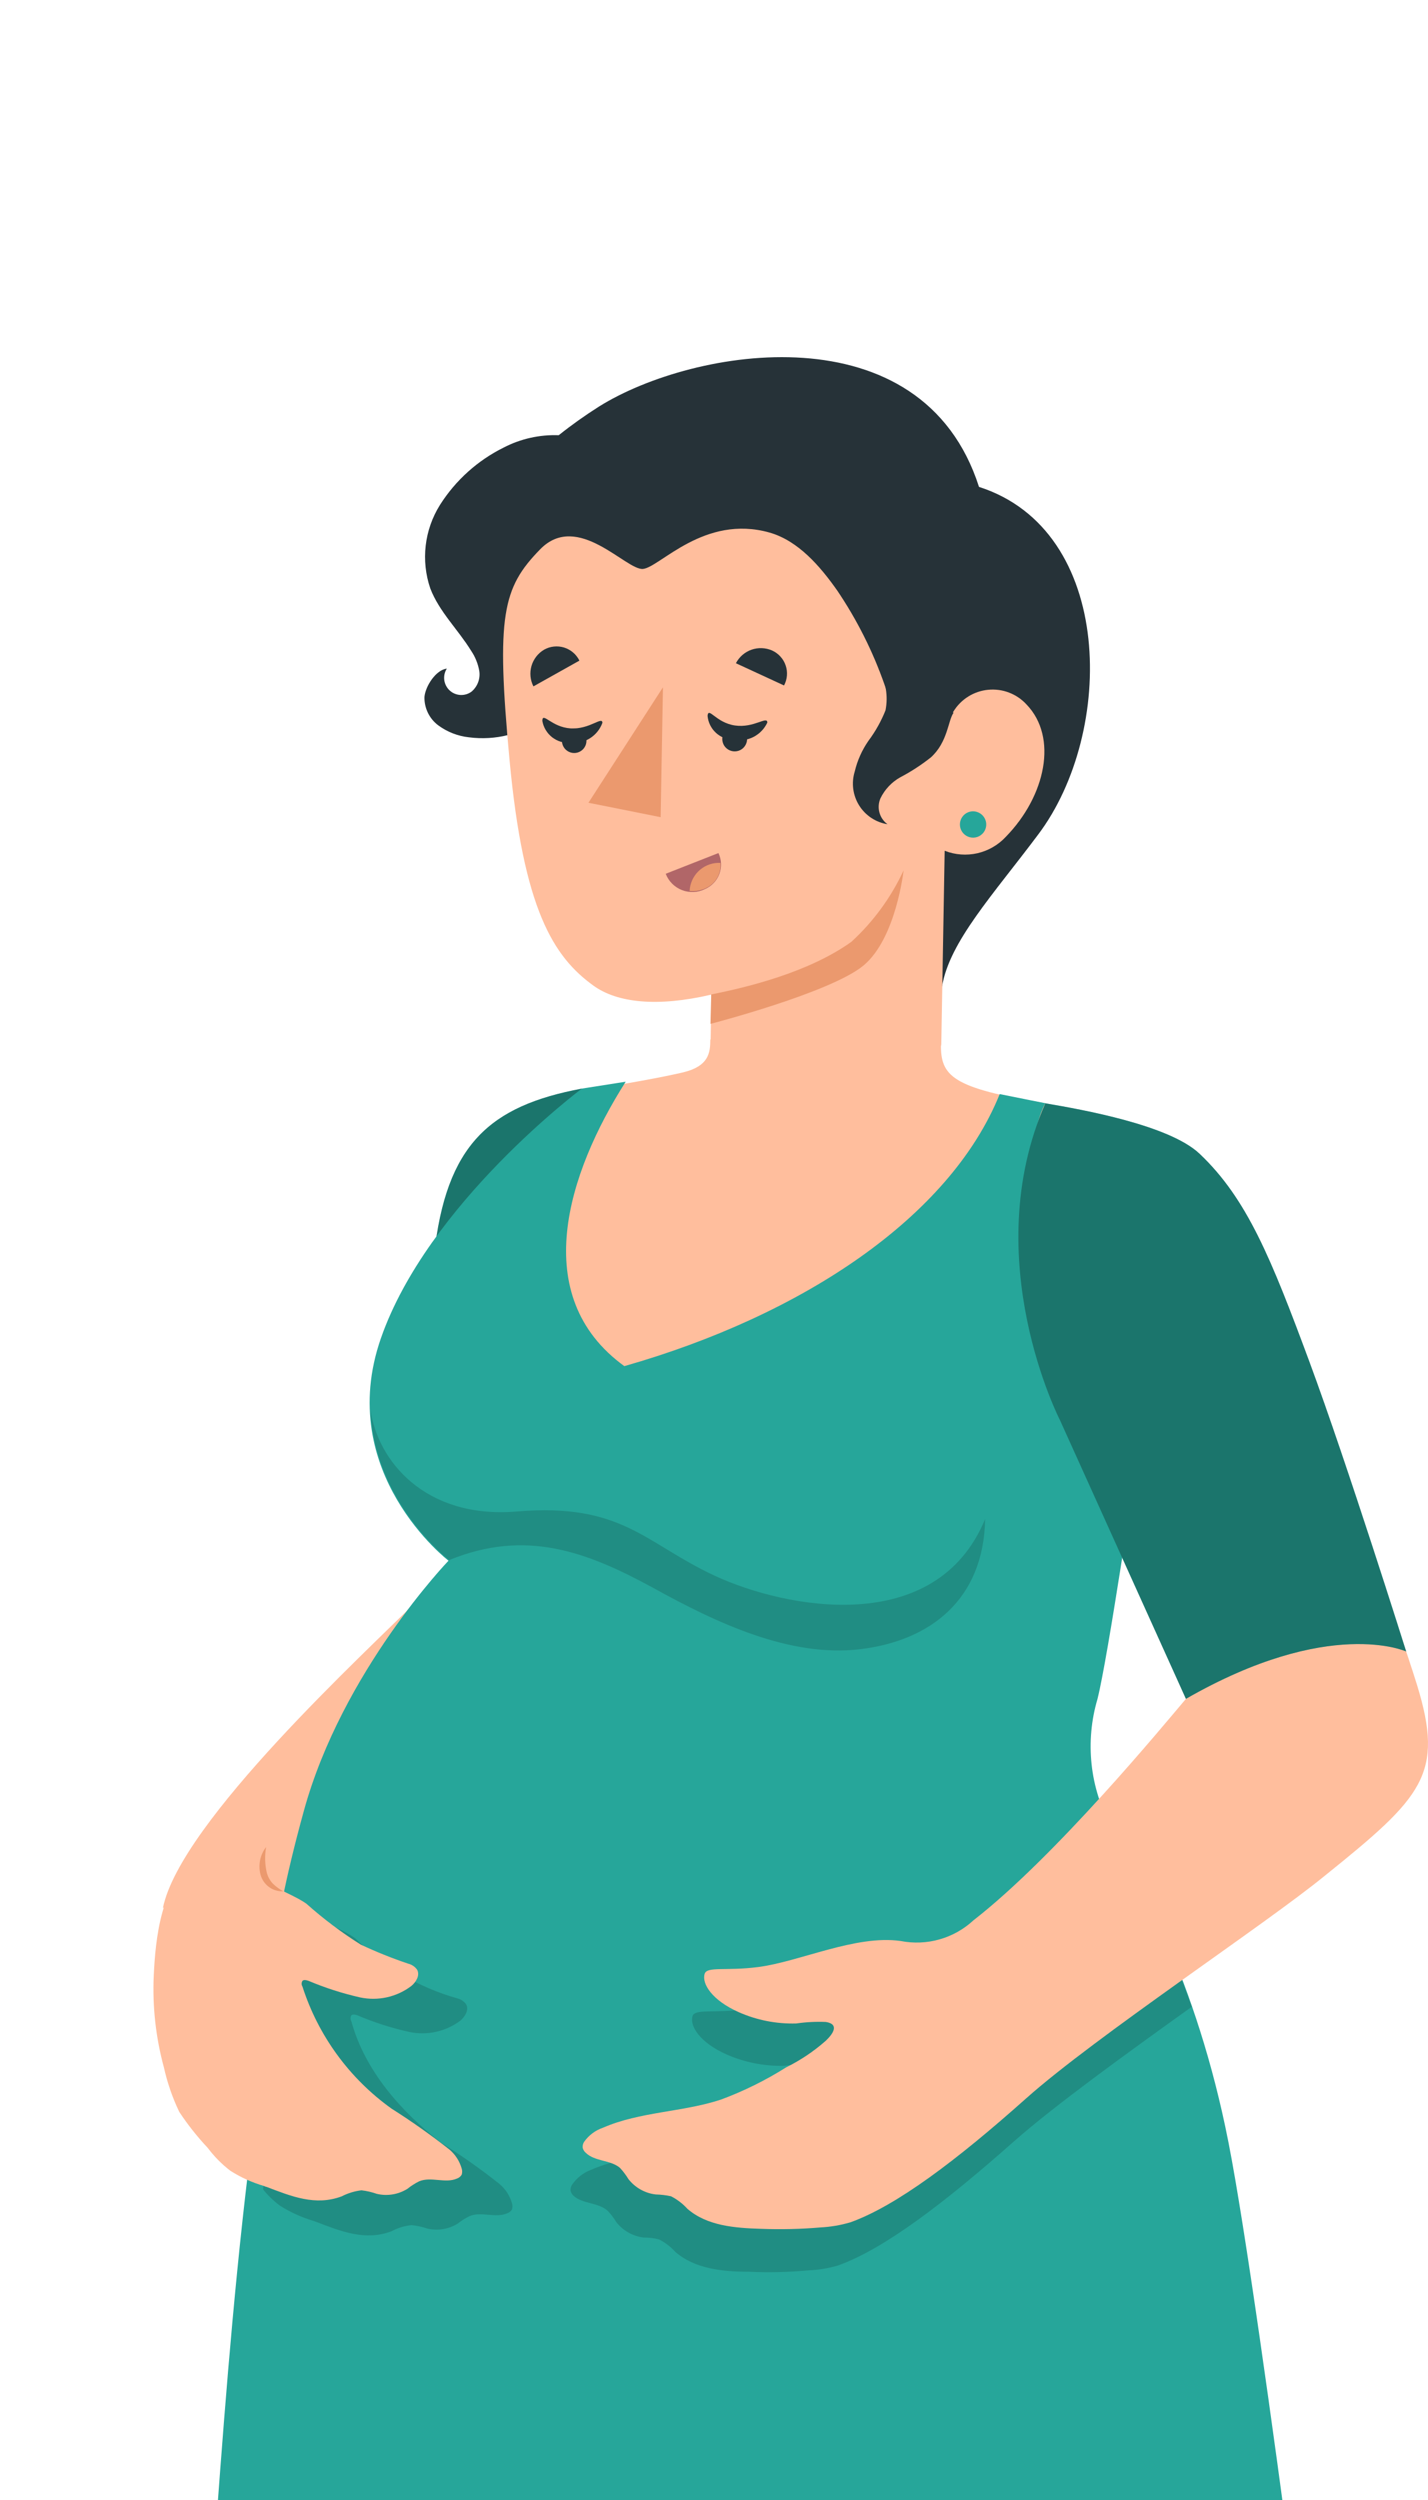<svg width="64" height="112" viewBox="0 0 64 112" fill="none" xmlns="http://www.w3.org/2000/svg">
<g clip-path="url(#clip0_126_2216)">
<path d="M51.09 180.623C51.015 178.955 51.045 177.285 51.179 175.622C51.784 167.261 52.835 155.549 52.553 147.56C52.237 138.265 51.179 135.455 51.111 133.663C51.111 133.663 52.746 119.752 51.729 99.473C51.2 89.031 46.79 85.129 45.965 80.499L19.607 78.102C18.302 89.78 15.781 118.783 15.657 132.989C15.602 139.557 15.204 170.518 14.97 174.11C14.736 177.703 14.558 178.919 13.802 179.977C11.838 182.814 8.41 186.029 5.14 188.77C4.879 190.075 7.517 191.085 9.509 190.7C10.352 190.483 11.148 190.113 11.858 189.608C14.418 187.818 16.841 185.838 19.105 183.687C21.819 180.877 23.378 180.767 23.516 178.04C23.516 177.703 23.969 175.58 24.381 173.712C24.924 171.232 29.052 152.279 29.877 146.88C30.35 143.293 30.38 139.661 29.966 136.067L33.772 121.256C33.772 121.256 34.177 125.247 35.709 134.665C37.159 143.596 42.723 175.697 43.341 180.279C45.141 190.549 44.591 193.833 45.677 196.168C47.216 199.5 52.004 196.821 51.859 192.528C51.763 188.949 51.145 181.99 51.09 180.623Z" fill="#FFBE9D"/>
<path d="M33.772 121.256L31.443 103.911C31.443 103.911 22.808 101.506 19.806 98.415C19.806 98.415 21.311 103.114 29.348 105.477L32.061 121.187L30 135.936L33.772 121.256Z" fill="#EB996E"/>
<path d="M26.078 48.769C21.956 49.545 19.985 51.262 19.449 56.27C18.913 61.278 20.424 71.514 20.424 71.514L27.095 71.109L26.078 48.769Z" fill="#26A69A"/>
<path opacity="0.3" d="M26.078 48.769C21.956 49.545 19.985 51.262 19.449 56.27C18.913 61.278 20.424 71.514 20.424 71.514L27.095 71.109L26.078 48.769Z" fill="black"/>
<path d="M7.304 85.466C8.094 81.612 16.385 74.028 18.748 71.658L26.305 71.081L13.397 85.363L7.304 85.466Z" fill="#FFBE9D"/>
<path d="M20.026 29.953C19.928 30.107 19.888 30.29 19.912 30.47C19.937 30.65 20.024 30.816 20.159 30.938C20.294 31.06 20.468 31.13 20.65 31.136C20.832 31.142 21.01 31.083 21.153 30.97C21.277 30.858 21.373 30.718 21.43 30.561C21.488 30.404 21.506 30.235 21.482 30.07C21.426 29.74 21.3 29.426 21.111 29.149C20.527 28.201 19.683 27.404 19.284 26.36C19.074 25.744 19.004 25.089 19.079 24.443C19.154 23.797 19.372 23.175 19.717 22.623C20.417 21.518 21.408 20.626 22.581 20.047C23.34 19.655 24.187 19.466 25.041 19.498C25.619 19.037 26.223 18.608 26.847 18.213C31.1 15.555 41.328 13.858 43.877 21.813C49.963 23.764 49.977 32.804 46.535 37.379C44.509 40.086 42.551 42.188 42.221 44.194L24.361 32.199C23.39 32.888 22.195 33.185 21.015 33.031C20.518 32.977 20.044 32.792 19.641 32.495C19.444 32.348 19.285 32.156 19.178 31.934C19.07 31.713 19.017 31.47 19.023 31.224C19.064 30.743 19.538 30.008 20.026 29.953Z" fill="#263238"/>
<path d="M46.007 31.561C45.791 31.325 45.523 31.143 45.225 31.029C44.928 30.915 44.607 30.871 44.289 30.902C43.972 30.932 43.665 31.036 43.395 31.205C43.124 31.375 42.896 31.604 42.73 31.877C42.448 32.248 42.352 33.044 41.837 33.511C41.658 33.654 41.436 33.731 41.208 33.731C40.98 33.731 40.758 33.654 40.58 33.511C40.133 33.175 40.188 32.138 39.638 30.661C39.116 29.174 38.405 27.762 37.523 26.456C36.774 25.392 35.791 24.231 34.493 23.86C31.56 23.029 29.575 25.412 28.819 25.488C28.063 25.563 25.892 22.884 24.209 24.609C22.526 26.333 22.231 27.562 22.835 34.034C23.461 40.745 24.8 42.861 26.6 44.159C27.658 44.922 29.444 45.128 31.883 44.558L31.821 48.247C31.135 49.099 30.711 50.133 30.6 51.221C30.489 52.31 30.696 53.408 31.196 54.381C33.348 53.978 35.431 53.266 37.378 52.265C41.713 49.84 42.187 46.77 42.187 46.77L42.338 38.114C42.806 38.298 43.319 38.337 43.81 38.224C44.3 38.111 44.745 37.852 45.086 37.482C46.865 35.655 47.422 33.031 46.007 31.561Z" fill="#FFBE9D"/>
<path d="M44.2 36.884C44.21 37.001 44.186 37.117 44.13 37.22C44.074 37.322 43.989 37.406 43.886 37.46C43.783 37.514 43.666 37.536 43.55 37.524C43.434 37.512 43.324 37.466 43.234 37.391C43.144 37.317 43.079 37.217 43.045 37.106C43.012 36.994 43.012 36.875 43.047 36.763C43.081 36.652 43.147 36.553 43.238 36.479C43.328 36.405 43.438 36.36 43.554 36.349C43.711 36.335 43.866 36.384 43.987 36.484C44.108 36.584 44.184 36.728 44.2 36.884Z" fill="#26A69A"/>
<path d="M39.384 29.974C39.704 30.533 39.811 31.189 39.687 31.822C39.492 32.312 39.233 32.774 38.917 33.195C38.63 33.611 38.422 34.077 38.306 34.569C38.229 34.821 38.207 35.086 38.241 35.347C38.275 35.608 38.365 35.859 38.504 36.082C38.644 36.306 38.829 36.496 39.049 36.642C39.268 36.787 39.516 36.884 39.776 36.926C39.599 36.797 39.471 36.612 39.414 36.401C39.356 36.19 39.373 35.965 39.46 35.765C39.653 35.368 39.962 35.04 40.346 34.824C40.831 34.57 41.291 34.271 41.72 33.931C42.482 33.243 42.489 32.268 42.737 31.931L39.384 29.974Z" fill="#263238"/>
<path d="M31.711 32.069C31.737 32.361 31.871 32.633 32.087 32.831C32.303 33.03 32.586 33.14 32.879 33.141C33.181 33.2 33.493 33.156 33.767 33.017C34.041 32.877 34.261 32.65 34.39 32.371C34.39 32.055 33.799 32.625 32.941 32.502C32.082 32.378 31.752 31.643 31.711 32.069Z" fill="#263238"/>
<path d="M32.37 33.093C32.368 33.203 32.398 33.311 32.457 33.405C32.516 33.498 32.602 33.571 32.703 33.615C32.804 33.66 32.916 33.673 33.024 33.654C33.133 33.635 33.233 33.584 33.313 33.507C33.392 33.43 33.447 33.332 33.471 33.224C33.494 33.116 33.485 33.004 33.444 32.901C33.403 32.799 33.333 32.711 33.242 32.648C33.151 32.585 33.044 32.551 32.934 32.55C32.788 32.55 32.648 32.606 32.543 32.707C32.438 32.809 32.376 32.947 32.37 33.093Z" fill="#263238"/>
<path d="M24.306 32.296C24.356 32.585 24.512 32.845 24.742 33.027C24.973 33.208 25.263 33.298 25.556 33.278C25.862 33.312 26.17 33.243 26.431 33.081C26.693 32.919 26.893 32.674 26.998 32.385C26.998 32.069 26.428 32.687 25.57 32.632C24.711 32.577 24.312 31.87 24.306 32.296Z" fill="#263238"/>
<path d="M25.185 33.168C25.181 33.275 25.209 33.381 25.265 33.472C25.321 33.564 25.402 33.637 25.499 33.682C25.596 33.728 25.704 33.745 25.81 33.73C25.916 33.715 26.015 33.67 26.096 33.599C26.177 33.529 26.235 33.436 26.264 33.333C26.292 33.23 26.29 33.121 26.258 33.019C26.225 32.917 26.163 32.826 26.08 32.759C25.997 32.691 25.896 32.65 25.79 32.639C25.715 32.631 25.639 32.639 25.567 32.662C25.495 32.685 25.429 32.723 25.372 32.772C25.316 32.822 25.27 32.883 25.238 32.951C25.205 33.019 25.187 33.093 25.185 33.168Z" fill="#263238"/>
<path d="M23.907 30.75L25.968 29.596C25.899 29.456 25.803 29.332 25.685 29.232C25.566 29.131 25.428 29.055 25.28 29.009C25.131 28.964 24.975 28.949 24.82 28.966C24.666 28.983 24.516 29.031 24.381 29.108C24.108 29.271 23.908 29.531 23.82 29.835C23.732 30.14 23.763 30.467 23.907 30.75Z" fill="#263238"/>
<path d="M32.982 29.713L35.139 30.709C35.212 30.572 35.256 30.421 35.268 30.266C35.281 30.112 35.261 29.956 35.211 29.809C35.161 29.663 35.081 29.527 34.976 29.413C34.872 29.298 34.745 29.206 34.603 29.142C34.311 29.014 33.981 29.001 33.68 29.107C33.379 29.213 33.129 29.43 32.982 29.713Z" fill="#263238"/>
<path d="M32.199 38.217L29.836 39.145C29.899 39.31 29.997 39.461 30.122 39.587C30.248 39.713 30.398 39.812 30.563 39.876C30.729 39.941 30.906 39.97 31.084 39.962C31.261 39.955 31.435 39.91 31.594 39.831C31.742 39.768 31.875 39.675 31.987 39.558C32.098 39.442 32.184 39.304 32.24 39.153C32.297 39.002 32.322 38.842 32.315 38.681C32.308 38.52 32.268 38.362 32.199 38.217Z" fill="#B16668"/>
<path d="M30.907 39.921C30.921 39.591 31.057 39.278 31.29 39.044C31.523 38.81 31.835 38.672 32.164 38.657H32.288C32.311 38.896 32.257 39.137 32.133 39.343C32.01 39.55 31.823 39.711 31.601 39.804C31.383 39.9 31.145 39.94 30.907 39.921Z" fill="#EB996E"/>
<path d="M29.712 30.791L29.609 36.61L26.373 35.964L29.712 30.791Z" fill="#EB996E"/>
<path d="M31.876 44.551C33.463 44.235 36.224 43.575 38.155 42.195C39.14 41.293 39.936 40.205 40.497 38.993C40.497 38.993 40.167 42.023 38.711 43.246C37.255 44.468 31.842 45.87 31.842 45.87L31.876 44.551Z" fill="#EB996E"/>
<path d="M21.139 69.817C21.228 73.162 20.768 82.745 20.768 82.745C30.873 89.835 48.686 84.511 48.686 84.511C47.841 81.99 47.085 80.135 47.312 77.799L50.561 64.85C47.495 60.33 46.174 54.849 46.845 49.428C42.682 48.741 42.139 48.226 42.173 46.749L31.835 46.57C31.835 47.175 31.759 47.766 30.619 48.041C29.169 48.384 26.6 48.782 26.6 48.782C24.993 50.101 23.165 52.087 20.754 56.023C17.828 60.804 17.127 66.19 21.139 69.817Z" fill="#FFBE9D"/>
<path d="M13.617 81.131C15.334 74.873 20.101 69.92 20.101 69.92C20.101 69.92 14.97 65.984 17.072 59.952C19.174 53.921 26.078 48.769 26.078 48.769L28.043 48.46C25.419 52.581 23.674 58.077 27.981 61.203C35.908 58.943 42.572 54.553 44.804 49.016L46.865 49.428L50.898 65.812C50.898 65.812 49.661 74.234 49.187 76.116C48.907 77.062 48.818 78.054 48.922 79.035C49.027 80.016 49.325 80.966 49.798 81.832C50.911 84.099 53.604 88.564 55.06 95.99C56.517 103.416 59.965 131.086 59.959 131.464C59.955 131.701 59.905 131.936 59.81 132.154C59.716 132.371 59.58 132.569 59.41 132.734C59.24 132.899 59.038 133.029 58.818 133.116C58.597 133.204 58.362 133.247 58.124 133.243C57.713 133.236 57.317 133.085 57.005 132.818C57.149 133.085 57.222 133.386 57.218 133.69C57.21 134.049 57.095 134.398 56.889 134.691C56.682 134.985 56.392 135.21 56.057 135.339C55.721 135.467 55.355 135.492 55.005 135.411C54.655 135.331 54.337 135.148 54.092 134.885C54.15 135.065 54.178 135.253 54.174 135.442C54.171 135.679 54.12 135.913 54.026 136.13C53.932 136.347 53.796 136.544 53.625 136.709C53.455 136.874 53.254 137.003 53.033 137.09C52.813 137.176 52.577 137.219 52.34 137.214C52.065 137.21 51.794 137.143 51.55 137.016C51.306 136.89 51.094 136.708 50.932 136.486C50.932 136.548 50.932 136.603 50.932 136.664C50.944 137.079 50.812 137.486 50.559 137.815C50.306 138.144 49.947 138.375 49.543 138.47C49.139 138.564 48.714 138.516 48.341 138.334C47.969 138.151 47.67 137.845 47.497 137.468C47.477 137.87 47.323 138.253 47.06 138.557C46.798 138.861 46.441 139.07 46.047 139.148C45.653 139.227 45.244 139.172 44.884 138.992C44.525 138.813 44.236 138.518 44.062 138.155C44.027 138.57 43.848 138.96 43.557 139.258C43.265 139.557 42.88 139.744 42.465 139.79C42.051 139.835 41.634 139.735 41.285 139.507C40.936 139.279 40.677 138.938 40.552 138.54C40.462 138.928 40.245 139.275 39.936 139.527C39.627 139.779 39.244 139.921 38.845 139.931C38.447 139.942 38.056 139.819 37.735 139.584C37.413 139.348 37.179 139.012 37.069 138.629C36.982 139.023 36.766 139.376 36.454 139.632C36.142 139.888 35.754 140.032 35.351 140.041C34.947 140.049 34.553 139.922 34.231 139.68C33.908 139.438 33.676 139.094 33.573 138.705C33.452 139.104 33.197 139.449 32.849 139.681C32.502 139.912 32.085 140.015 31.67 139.972C31.255 139.929 30.868 139.742 30.576 139.444C30.284 139.147 30.105 138.756 30.069 138.341C29.932 138.734 29.662 139.068 29.306 139.285C28.951 139.502 28.53 139.588 28.118 139.53C27.705 139.472 27.325 139.272 27.044 138.965C26.762 138.658 26.595 138.262 26.573 137.846C26.395 138.214 26.099 138.512 25.73 138.69C25.362 138.867 24.945 138.915 24.546 138.825C24.148 138.735 23.791 138.512 23.535 138.193C23.279 137.875 23.139 137.479 23.138 137.07C22.941 137.418 22.633 137.691 22.263 137.845C21.893 137.999 21.483 138.025 21.096 137.92C20.71 137.814 20.37 137.583 20.13 137.262C19.89 136.941 19.764 136.55 19.772 136.149C19.768 136.078 19.768 136.007 19.772 135.936C19.511 136.282 19.134 136.522 18.71 136.612C18.286 136.703 17.843 136.637 17.464 136.427C17.085 136.218 16.794 135.878 16.645 135.471C16.496 135.064 16.499 134.617 16.653 134.212C16.318 134.519 15.877 134.684 15.423 134.672C15.093 134.667 14.771 134.571 14.492 134.395C14.212 134.218 13.987 133.969 13.84 133.673C13.693 133.377 13.631 133.047 13.659 132.718C13.688 132.389 13.806 132.074 14.001 131.808C13.735 132.024 13.412 132.159 13.071 132.198C12.73 132.237 12.384 132.177 12.076 132.027C11.768 131.876 11.509 131.64 11.33 131.346C11.152 131.053 11.061 130.715 11.068 130.372C10.777 130.552 10.441 130.645 10.099 130.64C9.857 130.644 9.616 130.598 9.392 130.505C9.168 130.412 8.966 130.274 8.798 130.099C8.629 129.925 8.499 129.717 8.414 129.49C8.33 129.263 8.293 129.02 8.306 128.778C9.522 119.058 9.804 107.022 11.418 94.925C12.133 89.436 11.892 87.389 13.617 81.131Z" fill="#26A69A"/>
<path opacity="0.15" d="M29.224 71.109C26.298 69.522 23.564 68.484 20.129 69.893C20.129 69.893 16.777 67.323 16.605 63.154C16.914 65.407 19.023 68.058 23.158 67.715C27.905 67.317 28.901 69.144 32.048 70.6C35.194 72.056 41.947 73.389 44.152 68.052C44.09 71.658 41.699 73.506 38.553 73.884C35.407 74.262 32.123 72.716 29.224 71.109Z" fill="black"/>
<path opacity="0.15" d="M26.476 97.213C28.146 96.485 30.049 96.526 31.773 95.949C32.793 95.572 33.771 95.091 34.692 94.513C35.334 94.193 35.932 93.791 36.472 93.318C36.76 93.022 37.09 92.583 36.472 92.48C36.029 92.461 35.585 92.484 35.146 92.548C34.258 92.57 33.376 92.397 32.563 92.04C31.374 91.511 30.9 90.769 31.038 90.323C31.148 89.979 31.986 90.206 33.435 90.013C35.297 89.773 37.811 88.557 39.824 88.846C40.402 88.963 40.999 88.94 41.567 88.78C42.134 88.62 42.655 88.327 43.087 87.925C45.44 85.955 47.627 83.795 49.627 81.468C49.682 81.585 49.723 81.695 49.778 81.818C51.195 84.416 52.41 87.119 53.412 89.904C50.458 92.019 47.229 94.355 45.443 95.935C42.338 98.683 39.645 100.744 37.564 101.492C37.13 101.62 36.683 101.694 36.231 101.712C35.345 101.795 34.455 101.815 33.566 101.774C32.398 101.774 31.141 101.65 30.262 100.881C30.056 100.652 29.809 100.463 29.533 100.325C29.309 100.268 29.078 100.241 28.846 100.242C28.364 100.183 27.925 99.936 27.624 99.555C27.516 99.375 27.389 99.207 27.246 99.054C26.827 98.662 26.105 98.745 25.7 98.367C25.633 98.304 25.588 98.223 25.57 98.133C25.565 98.038 25.591 97.944 25.645 97.865C25.851 97.57 26.14 97.342 26.476 97.213ZM12.16 95.2C12.71 91.044 11.995 88.488 12.682 84.745C13.189 85.195 13.737 85.597 14.317 85.947C14.812 86.283 15.444 86.489 15.925 86.84C17.191 88.114 18.764 89.039 20.493 89.526C20.654 89.564 20.795 89.659 20.892 89.794C21.029 90.041 20.843 90.343 20.637 90.522C20.312 90.766 19.939 90.938 19.542 91.026C19.145 91.113 18.734 91.115 18.336 91.03C17.543 90.854 16.768 90.606 16.021 90.288C15.932 90.254 15.815 90.226 15.746 90.288C15.723 90.328 15.71 90.373 15.71 90.419C15.71 90.465 15.723 90.51 15.746 90.549C16.351 92.768 17.986 94.609 19.772 95.997C20.676 96.561 21.547 97.176 22.382 97.838C22.652 98.064 22.848 98.365 22.945 98.703C22.976 98.795 22.976 98.894 22.945 98.985C22.9 99.061 22.829 99.119 22.746 99.15C22.217 99.39 21.578 99.061 21.049 99.281C20.859 99.373 20.68 99.486 20.514 99.617C20.311 99.743 20.084 99.827 19.849 99.865C19.613 99.902 19.372 99.893 19.14 99.837C18.917 99.762 18.687 99.711 18.453 99.686C18.135 99.716 17.827 99.81 17.546 99.961C16.364 100.407 15.279 99.961 14.173 99.541L14.063 99.5C13.528 99.343 13.017 99.112 12.545 98.813C12.264 98.603 12.01 98.358 11.789 98.085C11.927 97.096 12.05 96.141 12.181 95.186L12.16 95.2Z" fill="black"/>
<path d="M20.692 97.151C20.72 97.24 20.72 97.336 20.692 97.426C20.646 97.505 20.573 97.566 20.486 97.597C19.964 97.831 19.325 97.501 18.789 97.721C18.601 97.814 18.424 97.927 18.261 98.058C18.058 98.185 17.832 98.27 17.596 98.309C17.36 98.348 17.119 98.34 16.887 98.284C16.664 98.206 16.434 98.153 16.2 98.126C15.893 98.162 15.595 98.253 15.32 98.394C14.139 98.841 13.053 98.394 11.954 97.975C11.913 97.969 11.873 97.955 11.837 97.934C11.301 97.779 10.79 97.548 10.319 97.247C9.938 96.954 9.598 96.609 9.309 96.224C8.838 95.723 8.41 95.183 8.032 94.609C7.728 93.973 7.498 93.305 7.345 92.617C6.98 91.275 6.827 89.884 6.891 88.495C6.967 86.908 7.207 84.243 8.815 83.391C9.385 83.082 10.409 82.594 10.951 83.158C11.295 83.611 11.687 84.025 12.119 84.394C12.621 84.738 13.246 84.944 13.733 85.287C14.494 85.965 15.31 86.579 16.172 87.121C16.863 87.445 17.572 87.73 18.295 87.973C18.456 88.012 18.597 88.107 18.693 88.241C18.831 88.488 18.652 88.791 18.439 88.969C18.115 89.216 17.742 89.389 17.345 89.478C16.948 89.567 16.536 89.569 16.138 89.484C15.348 89.305 14.576 89.057 13.83 88.743C13.733 88.708 13.617 88.681 13.555 88.743C13.531 88.781 13.518 88.825 13.518 88.87C13.518 88.915 13.531 88.959 13.555 88.997C14.263 91.201 15.663 93.118 17.546 94.465C18.445 95.034 19.314 95.648 20.15 96.306C20.41 96.528 20.599 96.822 20.692 97.151Z" fill="#FFBE9D"/>
<path d="M12.703 84.731C12.526 84.638 12.364 84.52 12.222 84.38C12.1 84.247 12.011 84.087 11.961 83.913C11.87 83.531 11.858 83.133 11.927 82.746C11.792 82.921 11.699 83.125 11.656 83.341C11.613 83.558 11.621 83.782 11.679 83.996C11.741 84.216 11.877 84.409 12.062 84.543C12.248 84.676 12.474 84.743 12.703 84.731Z" fill="#EB996E"/>
<path d="M53.151 76.109C52.107 77.339 47.305 83.171 43.63 86.029C43.197 86.43 42.677 86.723 42.109 86.884C41.542 87.046 40.945 87.07 40.367 86.957C38.354 86.668 35.84 87.884 33.978 88.124C32.529 88.31 31.69 88.083 31.581 88.427C31.443 88.873 31.917 89.615 33.105 90.144C33.918 90.504 34.8 90.677 35.688 90.652C36.127 90.588 36.571 90.565 37.014 90.584C37.646 90.687 37.317 91.133 37.014 91.422C36.477 91.897 35.879 92.299 35.235 92.617C34.314 93.197 33.336 93.681 32.316 94.06C30.591 94.63 28.688 94.596 27.019 95.324C26.685 95.439 26.394 95.655 26.188 95.942C26.132 96.02 26.106 96.114 26.112 96.21C26.131 96.297 26.176 96.377 26.243 96.436C26.648 96.842 27.369 96.759 27.788 97.123C27.93 97.278 28.057 97.446 28.166 97.625C28.315 97.815 28.499 97.973 28.709 98.091C28.919 98.209 29.15 98.284 29.389 98.312C29.62 98.317 29.85 98.345 30.076 98.394C30.35 98.535 30.597 98.723 30.804 98.951C31.683 99.72 32.941 99.816 34.108 99.851C34.997 99.885 35.888 99.864 36.774 99.789C37.225 99.765 37.673 99.689 38.107 99.562C40.167 98.827 42.881 96.78 45.986 94.011C49.091 91.243 56.702 86.222 59.388 84.023C63.757 80.506 64.74 79.496 63.51 75.491C62.686 72.819 58.743 61.498 56.641 56.765C53.694 50.019 50.623 50.548 46.838 49.449C45.869 51.187 45.464 58.194 47.243 62.542C50.197 69.398 53.151 76.109 53.151 76.109Z" fill="#FFBE9D"/>
<path d="M46.851 49.428C48.514 49.71 52.409 50.404 53.762 51.688C55.892 53.701 56.977 56.401 58.681 60.996C60.384 65.592 63.022 73.987 63.022 73.987C63.022 73.987 59.588 72.414 53.151 76.109L47.511 63.634C47.511 63.634 43.788 56.414 46.851 49.428Z" fill="#26A69A"/>
<path opacity="0.3" d="M46.851 49.428C48.514 49.71 52.409 50.404 53.762 51.688C55.892 53.701 56.977 56.401 58.681 60.996C60.384 65.592 63.022 73.987 63.022 73.987C63.022 73.987 59.588 72.414 53.151 76.109L47.511 63.634C47.511 63.634 43.788 56.414 46.851 49.428Z" fill="black"/>
</g>
<defs>
<clipPath id="clip0_126_2216">
<rect width="64" height="112" fill="white" transform="matrix(-1 0 0 1 64 0)"/>
</clipPath>
</defs>
</svg>
